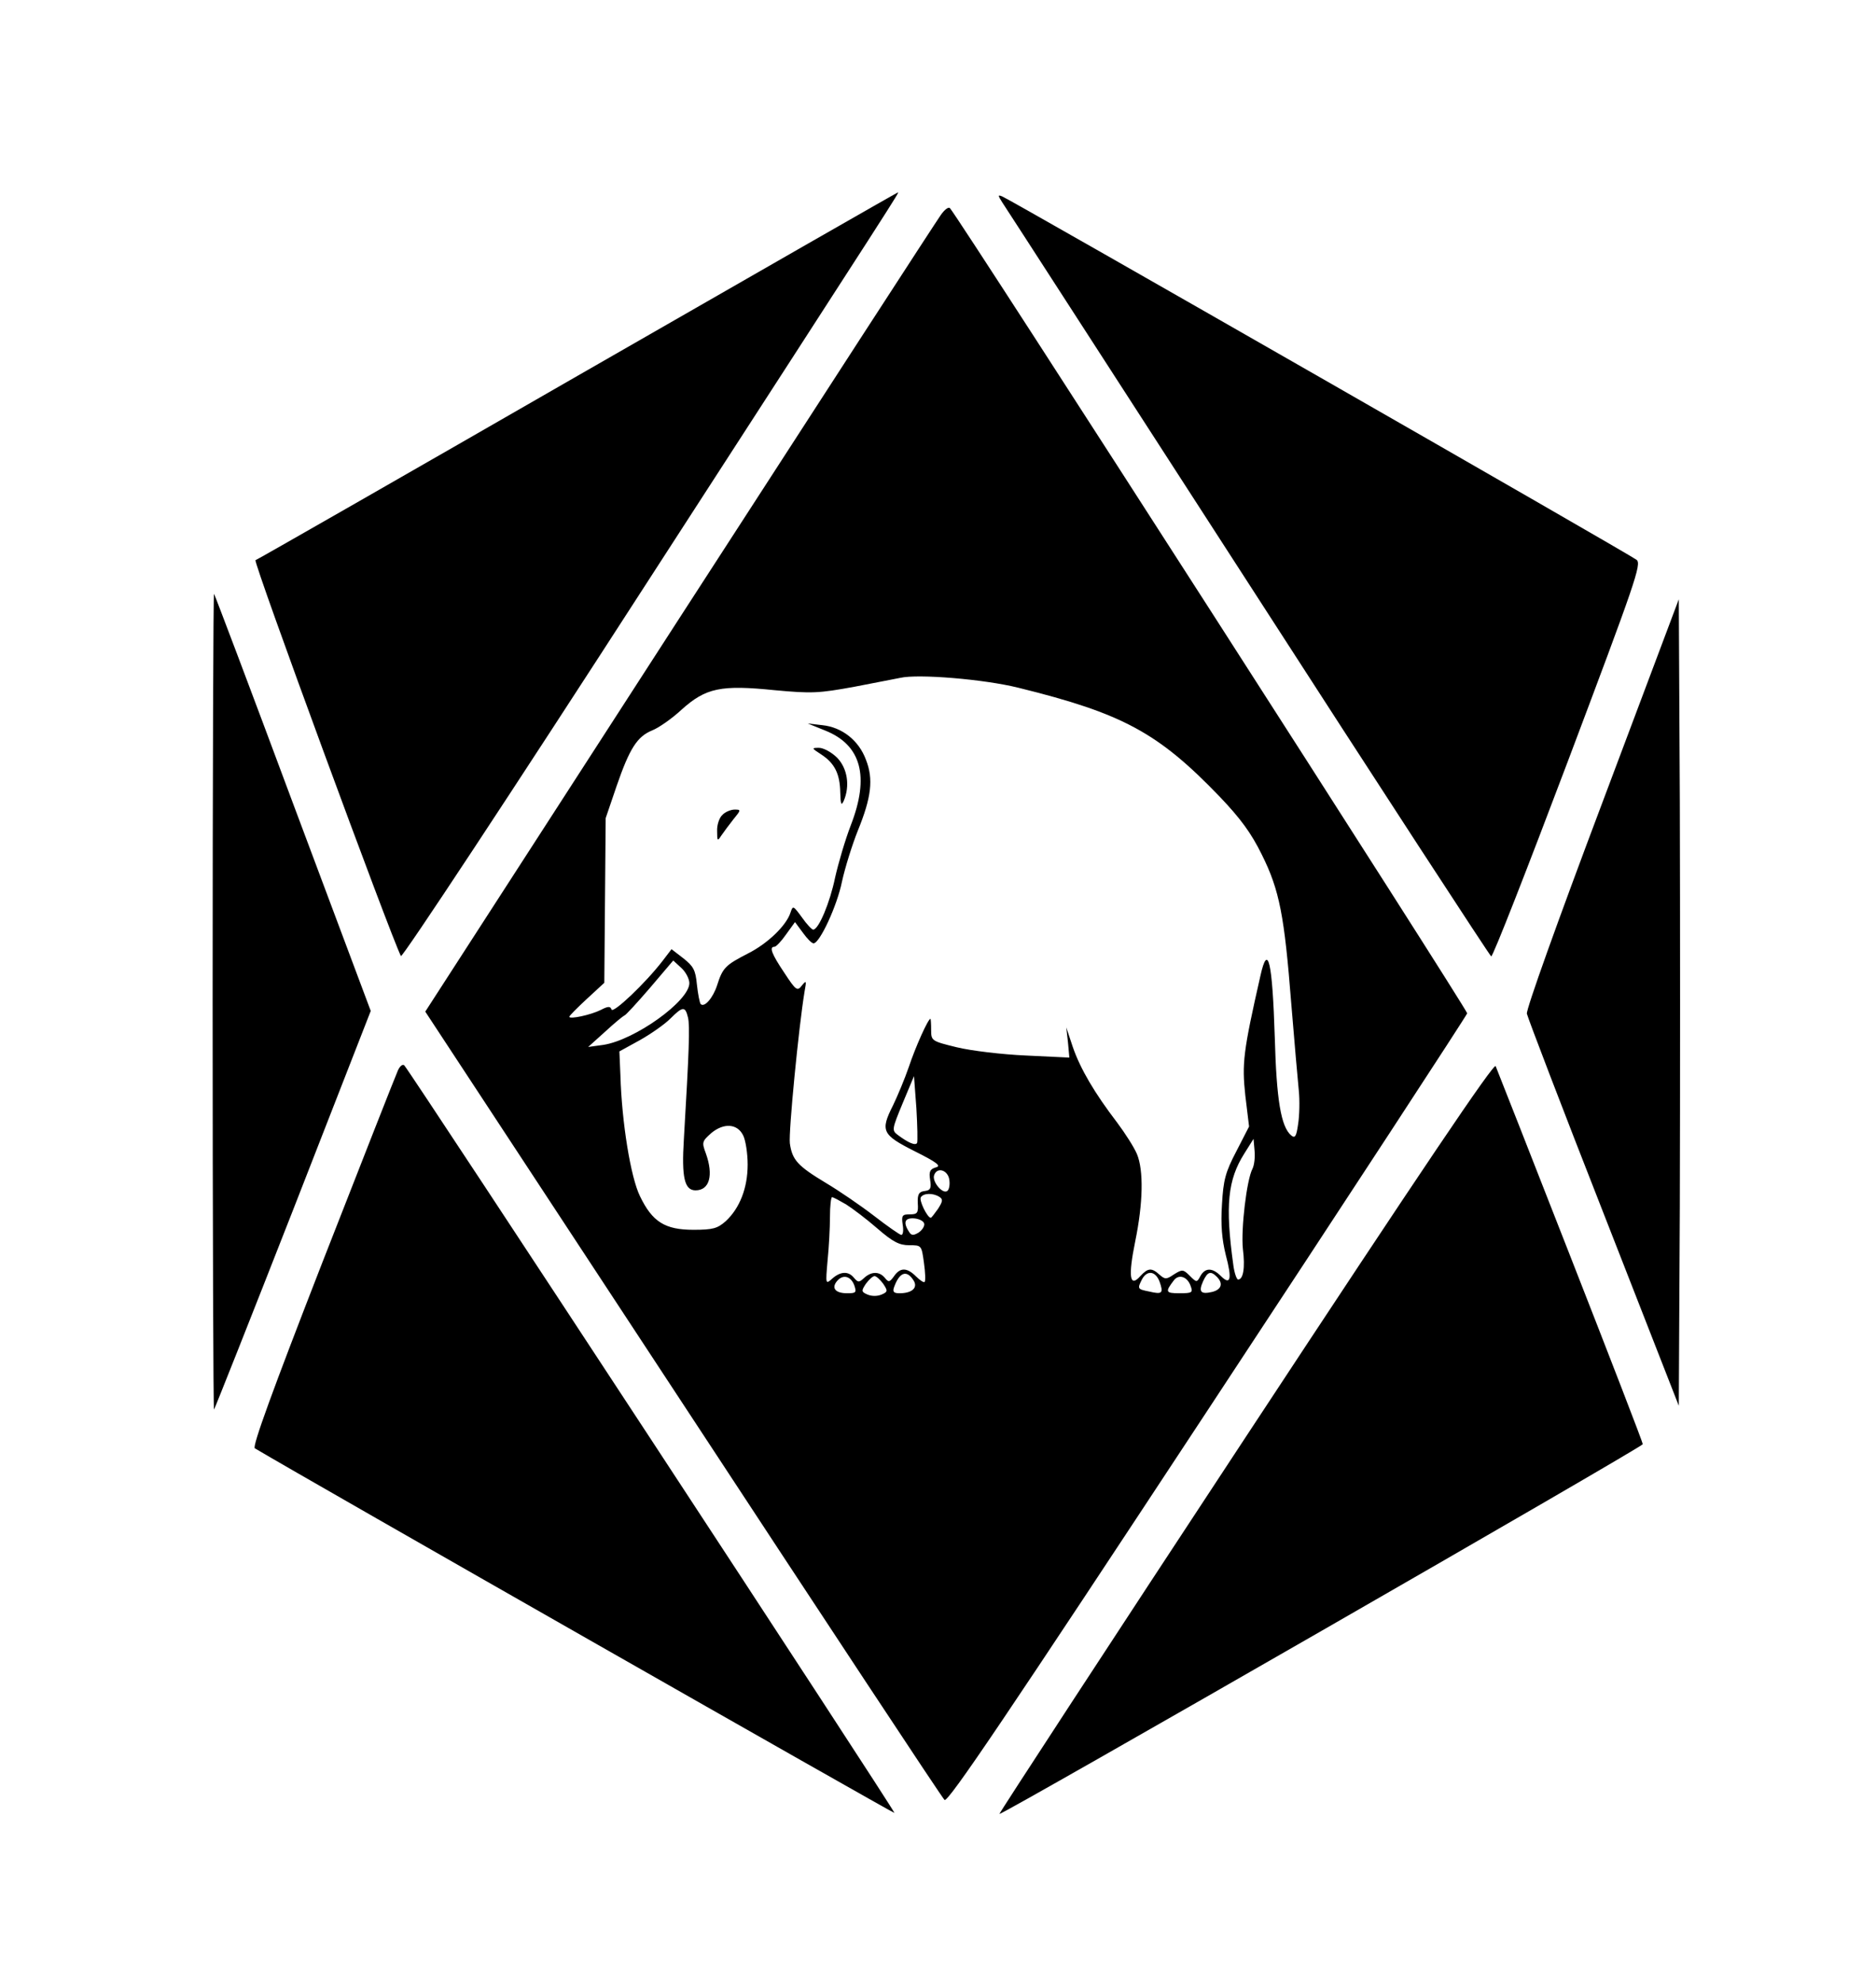 <?xml version="1.0" standalone="no"?>
<!DOCTYPE svg PUBLIC "-//W3C//DTD SVG 20010904//EN"
 "http://www.w3.org/TR/2001/REC-SVG-20010904/DTD/svg10.dtd">
<svg version="1.0" xmlns="http://www.w3.org/2000/svg"
 width="547pt" height="578pt" viewBox="0 0 547 578"
 preserveAspectRatio="xMidYMid meet">

<g transform="translate(0,578) scale(0.1,-0.1)"
fill="#000000" stroke="none">
<path d="M1685 4685 c-511 -294 -934 -536 -940 -538 -8 -3 395 -1098 424
-1154 3 -7 324 479 721 1094 735 1136 733 1133 728 1132 -2 0 -421 -240 -933
-534z"/>
<path d="M2923 5189 c9 -13 331 -512 717 -1109 385 -597 704 -1086 708 -1088
5 -1 105 255 224 570 196 520 215 574 200 586 -20 16 -1826 1050 -1849 1059
-14 6 -14 4 0 -18z"/>
<path d="M2743 5153 c-11 -15 -354 -544 -762 -1175 l-741 -1147 751 -1143
c413 -629 756 -1149 763 -1155 9 -10 186 253 766 1134 415 630 756 1152 758
1159 2 9 -1476 2310 -1508 2347 -4 5 -16 -4 -27 -20z m227 -1378 c304 -75 407
-131 586 -317 61 -64 92 -106 123 -169 52 -104 66 -179 86 -434 9 -110 19
-224 22 -254 3 -29 2 -73 -2 -98 -5 -36 -9 -42 -20 -33 -30 25 -43 104 -48
285 -7 223 -20 279 -42 180 -50 -220 -54 -255 -44 -348 l11 -91 -37 -72 c-32
-61 -38 -84 -42 -155 -4 -60 0 -102 11 -147 19 -71 14 -90 -14 -62 -25 25 -46
25 -60 0 -10 -19 -11 -19 -31 1 -19 19 -22 19 -46 4 -22 -15 -26 -15 -42 -1
-23 21 -34 20 -56 -4 -31 -35 -36 -2 -15 101 23 112 25 207 5 255 -8 19 -34
60 -58 92 -65 85 -107 156 -129 220 l-19 57 5 -44 4 -44 -126 6 c-70 3 -161
14 -202 24 -74 18 -75 19 -75 51 0 18 -1 32 -2 32 -7 0 -44 -83 -63 -140 -12
-35 -33 -85 -46 -112 -38 -75 -32 -86 63 -134 66 -33 78 -43 62 -47 -17 -5
-21 -12 -17 -36 4 -25 1 -31 -16 -33 -17 -2 -21 -10 -20 -35 2 -29 -1 -33 -23
-33 -22 0 -25 -3 -21 -30 3 -17 1 -30 -4 -30 -4 0 -40 25 -80 56 -39 30 -102
73 -139 95 -83 50 -99 67 -106 116 -4 33 26 341 43 443 6 32 5 33 -8 17 -13
-17 -17 -15 -51 37 -37 55 -45 76 -29 76 5 0 20 16 34 36 l26 36 23 -31 c12
-17 26 -31 31 -31 18 0 69 110 83 180 9 41 30 108 46 148 40 98 46 151 24 207
-21 57 -70 95 -127 101 l-43 5 52 -21 c104 -42 129 -133 74 -275 -17 -44 -37
-113 -46 -153 -15 -73 -48 -152 -64 -152 -4 0 -19 16 -33 36 -25 34 -26 35
-33 14 -12 -38 -67 -91 -125 -120 -64 -33 -73 -41 -89 -92 -12 -37 -37 -66
-48 -55 -3 4 -8 29 -11 57 -4 42 -10 53 -39 76 l-35 27 -26 -34 c-50 -65 -144
-154 -149 -142 -3 10 -10 10 -31 -1 -30 -15 -92 -28 -92 -20 0 3 23 26 51 52
l51 47 2 240 2 240 32 94 c38 110 60 144 104 162 18 7 57 34 85 60 71 64 115
73 272 57 108 -10 128 -9 232 10 63 12 123 24 134 26 52 12 245 -4 345 -29z
m-960 -861 c0 -52 -159 -166 -251 -180 l-44 -6 50 45 c28 26 53 46 56 47 3 0
36 36 74 80 l68 80 24 -22 c13 -12 23 -32 23 -44z m-4 -100 c6 -24 3 -101 -12
-355 -7 -112 2 -149 34 -149 41 0 53 44 30 108 -12 32 -11 35 16 59 36 30 76
28 93 -7 7 -14 13 -52 13 -85 0 -68 -23 -127 -64 -165 -24 -21 -37 -25 -94
-25 -83 0 -120 23 -156 98 -27 55 -53 214 -57 352 l-3 70 60 33 c32 18 72 46
89 63 36 36 43 36 51 3z m668 -366 c-5 -8 -25 0 -57 24 -17 13 -16 17 15 92
l33 79 7 -94 c3 -51 4 -97 2 -101z m978 -75 c-17 -32 -34 -176 -28 -234 7 -55
1 -89 -14 -89 -4 0 -11 19 -14 43 -24 173 -16 248 32 324 l27 43 3 -34 c2 -20
-1 -43 -6 -53z m-884 -32 c2 -13 0 -27 -5 -32 -13 -13 -47 27 -39 46 9 24 40
14 44 -14z m-29 -50 c11 -7 10 -13 -4 -35 -10 -14 -19 -26 -21 -26 -10 0 -35
51 -29 60 8 12 35 13 54 1z m-272 -22 c19 -12 60 -43 91 -70 45 -39 64 -49 93
-49 36 0 36 0 43 -51 4 -28 5 -53 2 -56 -2 -3 -14 5 -25 16 -26 26 -46 27 -64
1 -13 -18 -16 -19 -27 -5 -16 19 -39 19 -60 0 -15 -14 -18 -14 -30 0 -16 20
-39 19 -63 -2 -20 -18 -20 -17 -14 52 4 39 7 96 7 128 0 31 3 57 6 57 4 0 22
-10 41 -21z m228 -58 c0 -8 -8 -19 -18 -25 -14 -8 -20 -8 -27 4 -18 28 -11 41
18 38 15 -2 27 -9 27 -17z m-31 -164 c13 -21 -5 -37 -41 -37 -17 0 -21 4 -16
18 16 44 37 51 57 19z m717 -3 c12 -34 8 -38 -30 -29 -35 7 -35 8 -21 36 15
27 39 24 51 -7z m167 14 c19 -19 14 -37 -13 -44 -34 -8 -41 0 -27 31 13 28 22
31 40 13z m-1057 -25 c7 -21 5 -23 -21 -23 -34 0 -47 15 -29 36 17 20 40 14
50 -13z m84 5 c14 -21 14 -24 -5 -32 -12 -5 -28 -5 -40 0 -19 8 -19 11 -5 32
9 12 20 22 25 22 5 0 16 -10 25 -22z m896 -5 c8 -21 6 -23 -32 -23 -41 0 -42
4 -16 38 14 18 38 11 48 -15z"/>
<path d="M2394 3581 c40 -26 55 -57 56 -111 1 -35 3 -40 10 -25 19 44 11 95
-19 126 -16 16 -40 29 -53 29 -22 0 -22 -1 6 -19z"/>
<path d="M2106 3404 c-9 -8 -16 -30 -15 -47 0 -29 1 -30 12 -13 7 10 23 32 35
47 23 28 23 29 4 29 -11 0 -28 -7 -36 -16z"/>
<path d="M620 2860 c0 -656 2 -1191 4 -1189 2 2 106 264 231 583 l226 579
-227 606 c-124 333 -228 608 -230 610 -2 2 -4 -533 -4 -1189z"/>
<path d="M4672 3440 c-132 -350 -222 -602 -220 -615 3 -13 103 -275 224 -583
l219 -560 3 583 c1 321 1 850 0 1176 l-3 592 -223 -593z"/>
<path d="M3633 1592 c-397 -603 -720 -1098 -719 -1100 5 -5 1876 1070 1876
1078 0 5 -95 251 -211 547 -116 296 -214 546 -218 555 -4 12 -214 -299 -728
-1080z"/>
<path d="M1160 2659 c-6 -13 -105 -265 -220 -559 -146 -375 -205 -537 -197
-542 158 -94 1863 -1065 1865 -1063 4 3 -1411 2160 -1429 2179 -4 5 -13 -1
-19 -15z"/>
</g>
</svg>
